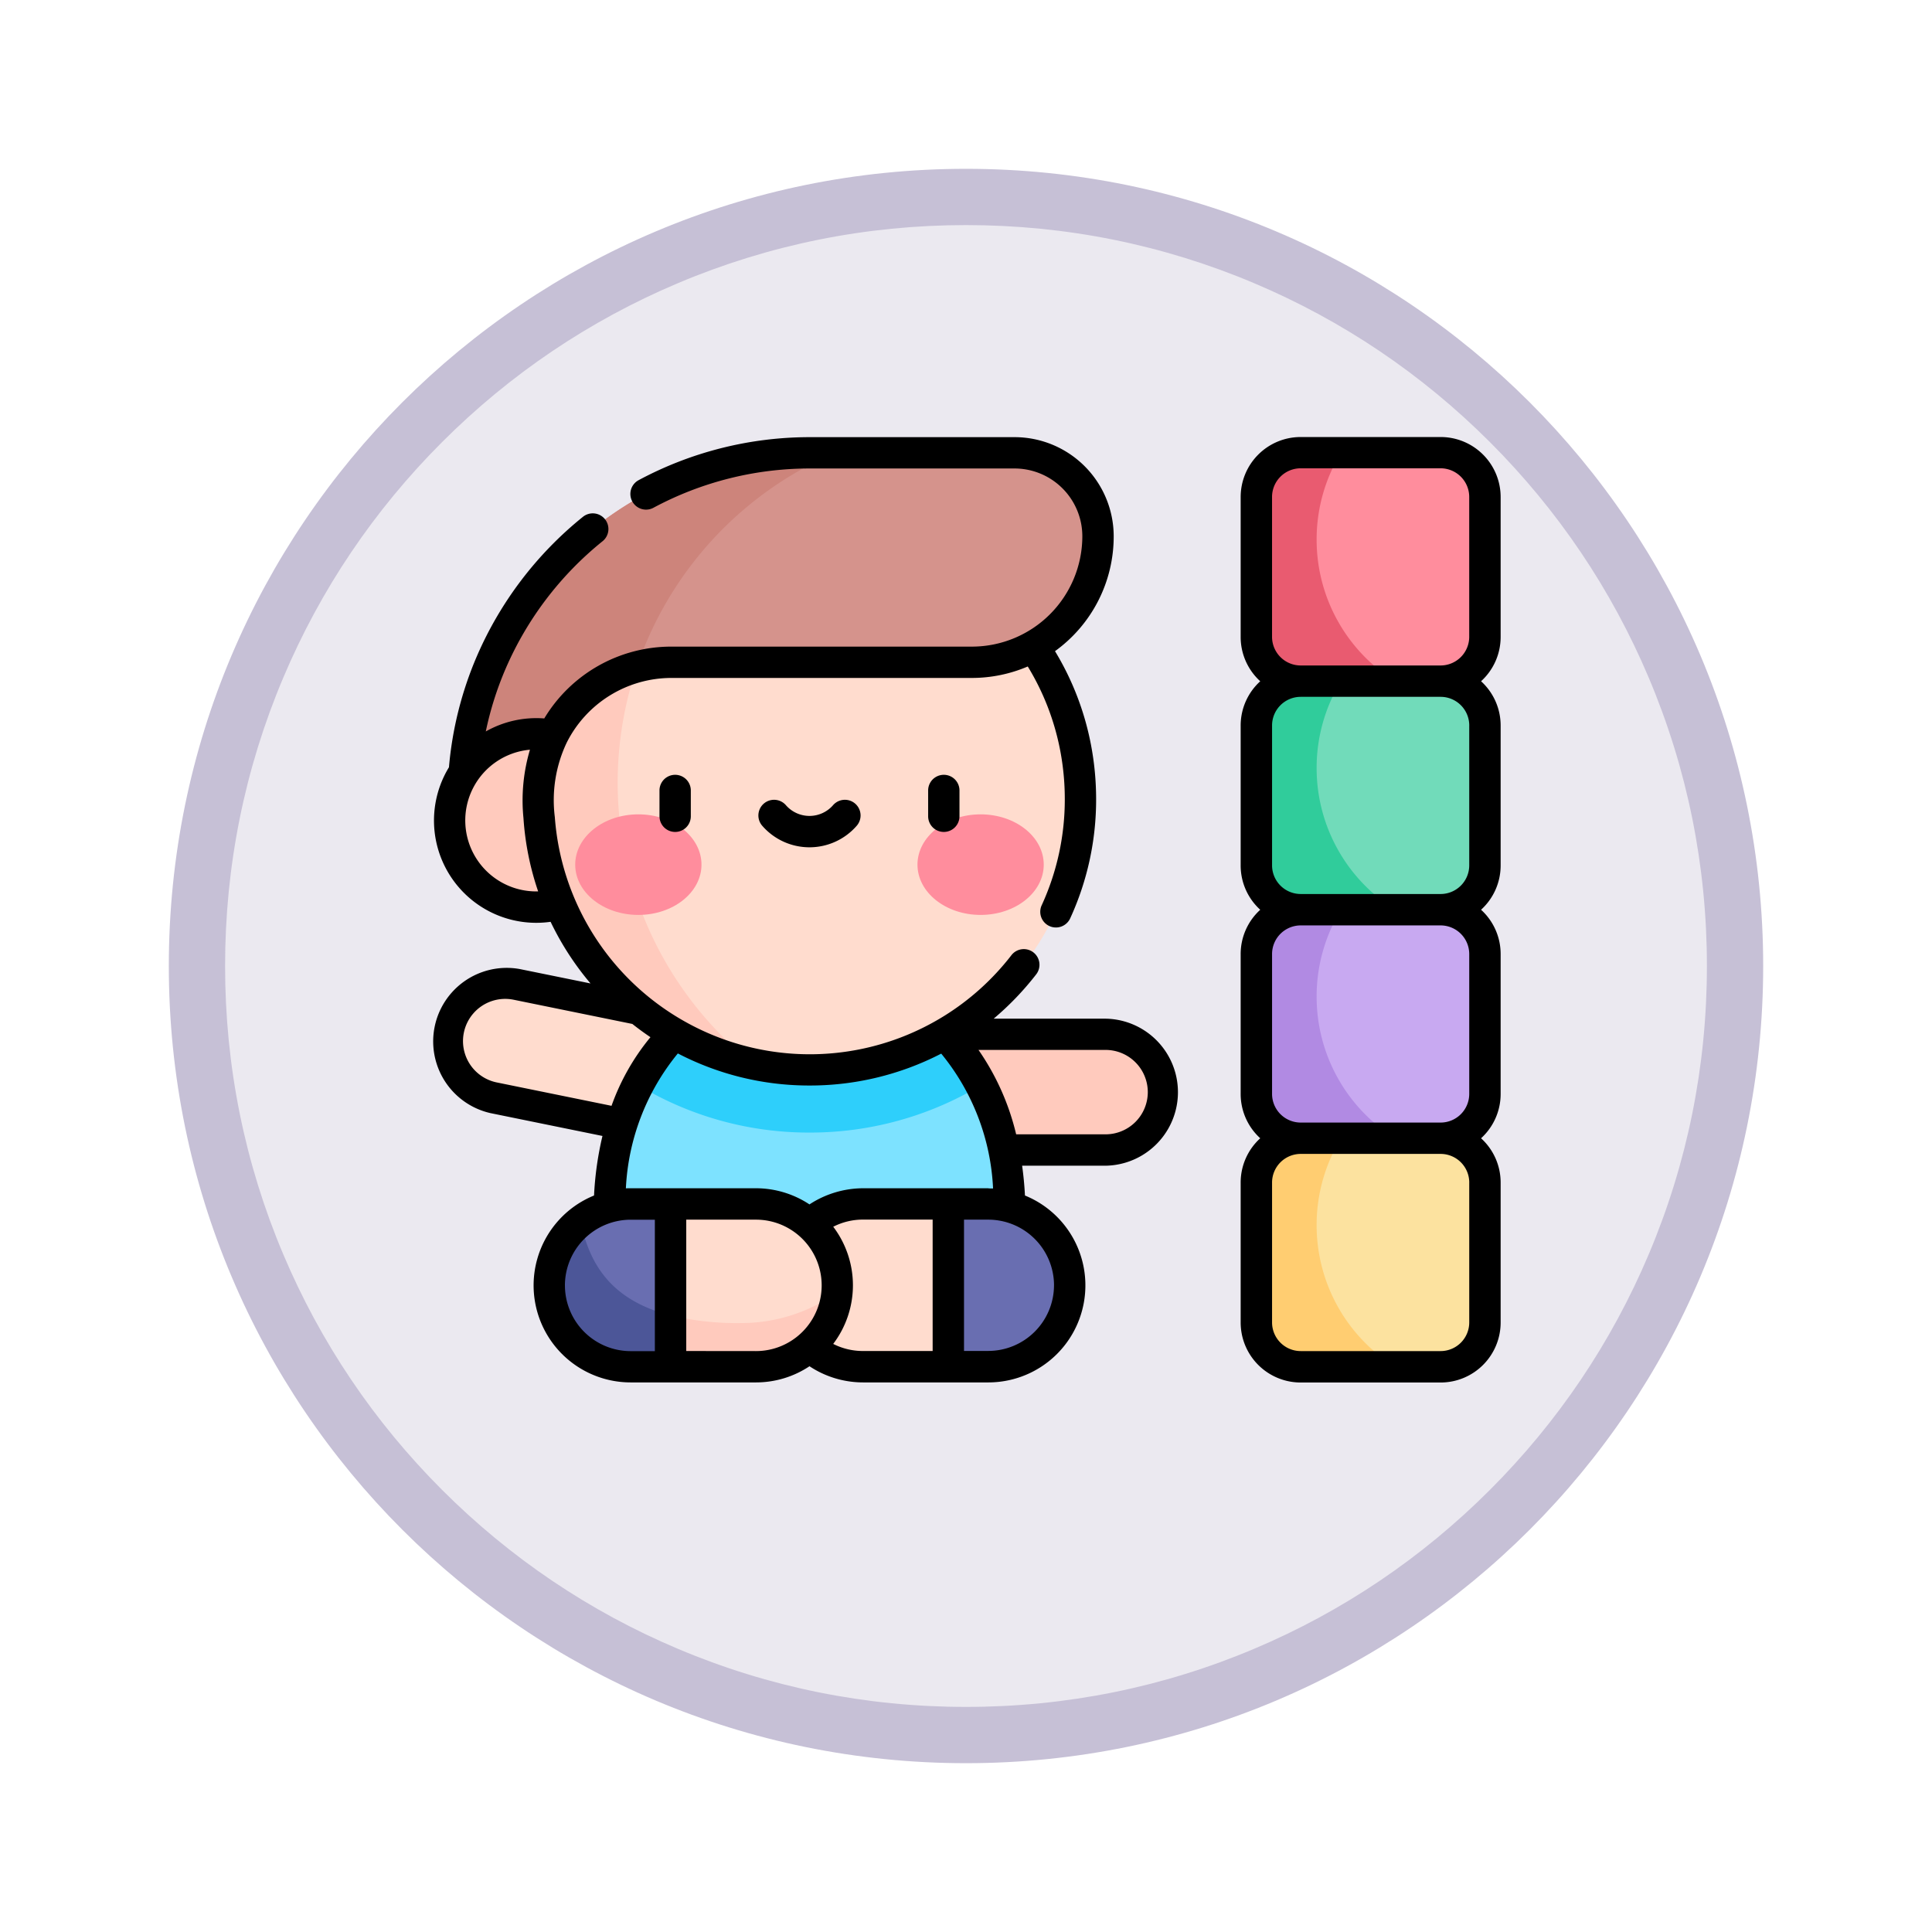 <svg xmlns="http://www.w3.org/2000/svg" xmlns:xlink="http://www.w3.org/1999/xlink" width="103" height="103" viewBox="0 0 103 103">
  <defs>
    <filter id="Trazado_978624" x="0" y="0" width="103" height="103" filterUnits="userSpaceOnUse">
      <feOffset dy="3" input="SourceAlpha"/>
      <feGaussianBlur stdDeviation="3" result="blur"/>
      <feFlood flood-opacity="0.161"/>
      <feComposite operator="in" in2="blur"/>
      <feComposite in="SourceGraphic"/>
    </filter>
  </defs>
  <g id="Grupo_1201070" data-name="Grupo 1201070" transform="translate(-215 -5193)">
    <g id="Grupo_1183381" data-name="Grupo 1183381" transform="translate(0 -1981)">
      <g id="Grupo_1174730" data-name="Grupo 1174730" transform="translate(224 7185)">
        <g id="Grupo_1173798" data-name="Grupo 1173798" transform="translate(0 -5)">
          <g id="Grupo_1171925" data-name="Grupo 1171925">
            <g id="Grupo_1164524" data-name="Grupo 1164524">
              <g id="Grupo_1144123" data-name="Grupo 1144123">
                <g transform="matrix(1, 0, 0, 1, -9, -6)" filter="url(#Trazado_978624)">
                  <g id="Trazado_978624-2" data-name="Trazado 978624" transform="translate(9 6)" fill="#ebe9f0">
                    <path d="M 42.5 83.5 C 36.964 83.5 31.595 82.416 26.541 80.279 C 21.659 78.214 17.274 75.257 13.509 71.491 C 9.743 67.726 6.786 63.341 4.721 58.459 C 2.584 53.405 1.5 48.036 1.5 42.5 C 1.5 36.964 2.584 31.595 4.721 26.541 C 6.786 21.659 9.743 17.274 13.509 13.509 C 17.274 9.743 21.659 6.786 26.541 4.721 C 31.595 2.584 36.964 1.5 42.5 1.5 C 48.036 1.5 53.405 2.584 58.459 4.721 C 63.341 6.786 67.726 9.743 71.491 13.509 C 75.257 17.274 78.214 21.659 80.279 26.541 C 82.416 31.595 83.5 36.964 83.5 42.5 C 83.5 48.036 82.416 53.405 80.279 58.459 C 78.214 63.341 75.257 67.726 71.491 71.491 C 67.726 75.257 63.341 78.214 58.459 80.279 C 53.405 82.416 48.036 83.5 42.5 83.5 Z" stroke="none"/>
                    <path d="M 42.5 3 C 37.166 3 31.994 4.044 27.126 6.103 C 22.422 8.092 18.198 10.941 14.569 14.569 C 10.941 18.198 8.092 22.422 6.103 27.126 C 4.044 31.994 3 37.166 3 42.5 C 3 47.834 4.044 53.006 6.103 57.874 C 8.092 62.578 10.941 66.802 14.569 70.431 C 18.198 74.059 22.422 76.908 27.126 78.897 C 31.994 80.956 37.166 82 42.5 82 C 47.834 82 53.006 80.956 57.874 78.897 C 62.578 76.908 66.802 74.059 70.431 70.431 C 74.059 66.802 76.908 62.578 78.897 57.874 C 80.956 53.006 82 47.834 82 42.5 C 82 37.166 80.956 31.994 78.897 27.126 C 76.908 22.422 74.059 18.198 70.431 14.569 C 66.802 10.941 62.578 8.092 57.874 6.103 C 53.006 4.044 47.834 3 42.5 3 M 42.5 0 C 65.972 0 85 19.028 85 42.5 C 85 65.972 65.972 85 42.5 85 C 19.028 85 0 65.972 0 42.5 C 0 19.028 19.028 0 42.5 0 Z" stroke="none" fill="#c6c0d6"/>
                  </g>
                </g>
              </g>
            </g>
          </g>
        </g>
      </g>
    </g>
    <g id="bloques_2_" data-name="bloques (2)" transform="translate(238.002 5186.662)">
      <g id="Grupo_1201068" data-name="Grupo 1201068" transform="translate(0.833 30.472)">
        <path id="Trazado_1074682" data-name="Trazado 1074682" d="M235.68,315.678H224.761v6.169H235.68a3.085,3.085,0,1,0,0-6.169Z" transform="translate(-200.574 -284.668)" fill="#ffcabd"/>
        <path id="Trazado_1074683" data-name="Trazado 1074683" d="M11.2,291.239a3.085,3.085,0,1,0-1.232,6.045l10.7,2.181L21.9,293.42Z" transform="translate(-7.5 -262.894)" fill="#ffdcce"/>
        <path id="Trazado_1074684" data-name="Trazado 1074684" d="M106.477,325.285c0-6.825-3.517-9.608-3.517-9.608H88.637s-3.517,2.783-3.517,9.608L95.8,328.557Z" transform="translate(-76.479 -284.668)" fill="#7de2ff"/>
        <path id="Trazado_1074685" data-name="Trazado 1074685" d="M233.125,396.921l-1.806,4.339,1.806,4.339h2.13a4.339,4.339,0,1,0,0-8.677h-2.13Z" transform="translate(-206.402 -356.867)" fill="#696eb1"/>
        <path id="Trazado_1074686" data-name="Trazado 1074686" d="M167.721,401.26a4.338,4.338,0,0,0,4.338,4.339h4.548v-8.677h-4.548A4.339,4.339,0,0,0,167.721,401.26Z" transform="translate(-149.884 -356.868)" fill="#ffdcce"/>
        <path id="Trazado_1074687" data-name="Trazado 1074687" d="M62.9,396.921,64.7,401.26,62.9,405.6h-2.13a4.339,4.339,0,1,1,0-8.677H62.9Z" transform="translate(-50.981 -356.867)" fill="#696eb1"/>
        <path id="Trazado_1074688" data-name="Trazado 1074688" d="M58.1,405.179a4.338,4.338,0,0,0,2.67,7.758H62.9l1.05-2.523C60.1,409.808,58.627,407.819,58.1,405.179Z" transform="translate(-50.982 -364.205)" fill="#4c5698"/>
        <path id="Trazado_1074689" data-name="Trazado 1074689" d="M123.422,401.26a4.338,4.338,0,0,1-4.338,4.339h-4.548v-8.677h4.548A4.339,4.339,0,0,1,123.422,401.26Z" transform="translate(-102.62 -356.868)" fill="#ffdcce"/>
        <path id="Trazado_1074690" data-name="Trazado 1074690" d="M19.239,55.6H15.225a18.461,18.461,0,0,1,18.46-18.461H44.623a4.447,4.447,0,0,1,4.447,4.447,6.731,6.731,0,0,1-3.448,5.875l-.629,1.386Z" transform="translate(-14.365 -37.135)" fill="#d5938c"/>
        <path id="Trazado_1074691" data-name="Trazado 1074691" d="M98.774,318.368a17.6,17.6,0,0,0,9.024,2.546h.135a17.675,17.675,0,0,0,9.164-2.535,8.653,8.653,0,0,0-2-2.7H100.771A8.642,8.642,0,0,0,98.774,318.368Z" transform="translate(-88.613 -284.668)" fill="#2ecffb"/>
        <path id="Trazado_1074692" data-name="Trazado 1074692" d="M35.066,37.136H33.685A18.461,18.461,0,0,0,15.225,55.6h4.014l4.224-1.107A19.148,19.148,0,0,1,35.066,37.136Z" transform="translate(-14.365 -37.136)" fill="#cd847b"/>
        <path id="Trazado_1074693" data-name="Trazado 1074693" d="M79.908,135.235a14.349,14.349,0,0,0-2.248-5.381,6.685,6.685,0,0,1-3.279.852H58.37a7.091,7.091,0,0,0-7.088,6.909q0,.09,0,.18a14.447,14.447,0,1,0,28.629-2.561Z" transform="translate(-46.404 -119.532)" fill="#ffdcce"/>
        <path id="Trazado_1074694" data-name="Trazado 1074694" d="M24.935,160.9a19.166,19.166,0,0,1-6.221-21.174,7.107,7.107,0,0,0-4.482,3.658,3.98,3.98,0,0,0-.874-.092,4.621,4.621,0,0,0,0,9.242,3.708,3.708,0,0,0,1.241-.2A14.544,14.544,0,0,0,24.935,160.9Z" transform="translate(-8.599 -128.3)" fill="#ffcabd"/>
        <g id="Grupo_1201067" data-name="Grupo 1201067" transform="translate(6.831 19.281)">
          <g id="Grupo_1201066" data-name="Grupo 1201066">
            <g id="Grupo_1201064" data-name="Grupo 1201064">
              <ellipse id="Elipse_13492" data-name="Elipse 13492" cx="3.366" cy="2.681" rx="3.366" ry="2.681" fill="#ff8d9d"/>
            </g>
            <g id="Grupo_1201065" data-name="Grupo 1201065" transform="translate(18.247)">
              <ellipse id="Elipse_13493" data-name="Elipse 13493" cx="3.366" cy="2.681" rx="3.366" ry="2.681" fill="#ff8d9d"/>
            </g>
          </g>
        </g>
        <path id="Trazado_1074695" data-name="Trazado 1074695" d="M404.89,210.714l-3.73-5.673-3.73,5.673a2.361,2.361,0,0,0-2.361,2.361v7.46a2.361,2.361,0,0,0,2.361,2.361l3.73,6.46,3.73-6.46a2.361,2.361,0,0,0,2.361-2.361v-7.46A2.361,2.361,0,0,0,404.89,210.714Z" transform="translate(-351.921 -186.348)" fill="#c8a9f1"/>
        <path id="Trazado_1074696" data-name="Trazado 1074696" d="M404.89,37.135h-7.46a2.361,2.361,0,0,0-2.361,2.361v7.46a2.361,2.361,0,0,0,2.361,2.361l3.73,6.51,3.73-6.51a2.361,2.361,0,0,0,2.361-2.361V39.5a2.361,2.361,0,0,0-2.361-2.361Z" transform="translate(-351.921 -37.135)" fill="#ff8d9d"/>
        <path id="Trazado_1074697" data-name="Trazado 1074697" d="M404.89,146.568h-7.46a2.361,2.361,0,0,0-2.361,2.361v7.46a2.361,2.361,0,0,0,2.361,2.361h7.46a2.361,2.361,0,0,0,2.361-2.361v-7.46A2.361,2.361,0,0,0,404.89,146.568Z" transform="translate(-351.921 -134.385)" fill="#71dbba"/>
        <path id="Trazado_1074698" data-name="Trazado 1074698" d="M404.89,365.432h-7.46a2.361,2.361,0,0,0-2.361,2.361v7.46a2.361,2.361,0,0,0,2.361,2.361h7.46a2.361,2.361,0,0,0,2.361-2.361v-7.46A2.361,2.361,0,0,0,404.89,365.432Z" transform="translate(-351.921 -328.883)" fill="#fce29f"/>
        <path id="Trazado_1074699" data-name="Trazado 1074699" d="M118.3,440.943a15.318,15.318,0,0,1-3.763-.406v2.736h4.548a4.338,4.338,0,0,0,4.32-3.958A8.789,8.789,0,0,1,118.3,440.943Z" transform="translate(-102.62 -394.542)" fill="#ffcabd"/>
        <path id="Trazado_1074700" data-name="Trazado 1074700" d="M398.278,370.069a8.851,8.851,0,0,1,1.3-4.636h-2.153a2.361,2.361,0,0,0-2.361,2.361v7.46a2.361,2.361,0,0,0,2.361,2.361h5.039A8.885,8.885,0,0,1,398.278,370.069Z" transform="translate(-351.92 -328.884)" fill="#ffcd71"/>
        <path id="Trazado_1074701" data-name="Trazado 1074701" d="M398.278,260.637a8.851,8.851,0,0,1,1.3-4.636h-2.153a2.361,2.361,0,0,0-2.361,2.361v7.46a2.361,2.361,0,0,0,2.361,2.361h5.039A8.885,8.885,0,0,1,398.278,260.637Z" transform="translate(-351.92 -231.635)" fill="#b18ae3"/>
        <path id="Trazado_1074702" data-name="Trazado 1074702" d="M398.278,151.2a8.851,8.851,0,0,1,1.3-4.636h-2.153a2.361,2.361,0,0,0-2.361,2.361v7.46a2.361,2.361,0,0,0,2.361,2.361h5.039A8.885,8.885,0,0,1,398.278,151.2Z" transform="translate(-351.92 -134.385)" fill="#30cc9b"/>
        <path id="Trazado_1074703" data-name="Trazado 1074703" d="M398.278,41.772a8.851,8.851,0,0,1,1.3-4.636h-2.153a2.361,2.361,0,0,0-2.361,2.361v7.46a2.361,2.361,0,0,0,2.361,2.361h5.039A8.885,8.885,0,0,1,398.278,41.772Z" transform="translate(-351.92 -37.136)" fill="#e95b70"/>
      </g>
      <g id="Grupo_1201069" data-name="Grupo 1201069" transform="translate(-0.002 29.637)">
        <path id="Trazado_1074704" data-name="Trazado 1074704" d="M109.218,192.2v1.376a.835.835,0,1,0,1.67,0V192.2a.835.835,0,1,0-1.67,0Z" transform="translate(-97.059 -173.357)"/>
        <path id="Trazado_1074705" data-name="Trazado 1074705" d="M237.873,192.2v1.376a.835.835,0,0,0,1.67,0V192.2a.835.835,0,0,0-1.67,0Z" transform="translate(-211.391 -173.357)"/>
        <path id="Trazado_1074706" data-name="Trazado 1074706" d="M160.567,203.64a1.667,1.667,0,0,1-2.517,0,.835.835,0,1,0-1.259,1.1,3.337,3.337,0,0,0,5.035,0,.835.835,0,1,0-1.259-1.1Z" transform="translate(-139.153 -184.014)"/>
        <path id="Trazado_1074707" data-name="Trazado 1074707" d="M398.224,29.637h-7.46a3.2,3.2,0,0,0-3.2,3.2v7.46a3.188,3.188,0,0,0,1.044,2.361,3.188,3.188,0,0,0-1.044,2.361v7.46a3.188,3.188,0,0,0,1.044,2.361,3.188,3.188,0,0,0-1.044,2.361v7.46a3.189,3.189,0,0,0,1.044,2.361,3.188,3.188,0,0,0-1.044,2.361v7.46a3.2,3.2,0,0,0,3.2,3.2h7.46a3.2,3.2,0,0,0,3.2-3.2v-7.46a3.188,3.188,0,0,0-1.044-2.361,3.189,3.189,0,0,0,1.044-2.361V57.2a3.188,3.188,0,0,0-1.044-2.361,3.188,3.188,0,0,0,1.044-2.361v-7.46a3.188,3.188,0,0,0-1.044-2.361,3.188,3.188,0,0,0,1.044-2.361v-7.46A3.2,3.2,0,0,0,398.224,29.637Zm1.526,39.745v7.46a1.528,1.528,0,0,1-1.526,1.526h-7.46a1.528,1.528,0,0,1-1.526-1.526v-7.46a1.528,1.528,0,0,1,1.526-1.526h7.46A1.528,1.528,0,0,1,399.751,69.382Zm0-12.183v7.46a1.528,1.528,0,0,1-1.526,1.526h-7.46a1.528,1.528,0,0,1-1.526-1.526V57.2a1.528,1.528,0,0,1,1.526-1.526h7.46a1.528,1.528,0,0,1,1.526,1.526Zm0-12.183v7.46A1.528,1.528,0,0,1,398.224,54h-7.46a1.528,1.528,0,0,1-1.526-1.526v-7.46a1.528,1.528,0,0,1,1.526-1.526h7.46A1.528,1.528,0,0,1,399.751,45.016Zm-8.987-3.2a1.528,1.528,0,0,1-1.526-1.526v-7.46a1.528,1.528,0,0,1,1.526-1.526h7.46a1.528,1.528,0,0,1,1.526,1.526v7.46a1.528,1.528,0,0,1-1.526,1.526h-7.46Z" transform="translate(-344.421 -29.637)"/>
        <path id="Trazado_1074708" data-name="Trazado 1074708" d="M8.668,70.075a5.173,5.173,0,0,0,1.951,9.964H17.3a5.141,5.141,0,0,0,2.854-.862,5.167,5.167,0,0,0,2.857.862h6.678a5.173,5.173,0,0,0,1.952-9.964c-.028-.558-.081-1.086-.151-1.589H35.94a3.92,3.92,0,0,0,0-7.839H29.973a15.512,15.512,0,0,0,2.259-2.352.835.835,0,1,0-1.319-1.024,13.581,13.581,0,0,1-17.478,3.487h0A13.64,13.64,0,0,1,6.577,49.9a7.163,7.163,0,0,1,.637-3.976h0A6.251,6.251,0,0,1,12.8,42.482H28.811a7.588,7.588,0,0,0,2.98-.611,13.423,13.423,0,0,1,1.726,4.462,13.776,13.776,0,0,1,.248,2.6A13.5,13.5,0,0,1,32.534,54.6a.835.835,0,1,0,1.518.7,15.157,15.157,0,0,0,1.383-6.359,15.457,15.457,0,0,0-.278-2.916,15.084,15.084,0,0,0-1.914-4.971,7.534,7.534,0,0,0,3.129-6.127,5.288,5.288,0,0,0-5.282-5.282H20.153a19.3,19.3,0,0,0-9.121,2.3.835.835,0,0,0,.792,1.47,17.619,17.619,0,0,1,8.329-2.1H31.091A3.616,3.616,0,0,1,34.7,34.92a5.891,5.891,0,0,1-5.892,5.892H12.8a7.9,7.9,0,0,0-6.786,3.829,5.467,5.467,0,0,0-3.117.694,17.446,17.446,0,0,1,1.062-3.358A17.775,17.775,0,0,1,9.114,35.2a.835.835,0,1,0-1.048-1.3,19.45,19.45,0,0,0-5.64,7.413A19.126,19.126,0,0,0,.933,47.244a5.453,5.453,0,0,0,5.419,8.239A15.313,15.313,0,0,0,8.48,58.769L4.7,58A3.92,3.92,0,0,0,3.136,65.68L9.117,66.9a17.315,17.315,0,0,0-.449,3.176Zm-1.553,4.79a3.509,3.509,0,0,1,3.5-3.5h1.295v7.007H10.62A3.508,3.508,0,0,1,7.116,74.865Zm6.469,3.5V71.362H17.3a3.5,3.5,0,0,1,0,7.007Zm7.836-.381a5.168,5.168,0,0,0,0-6.244,3.481,3.481,0,0,1,1.587-.382h3.713v7.007H23.008A3.5,3.5,0,0,1,21.421,77.988Zm11.77-3.123a3.508,3.508,0,0,1-3.5,3.5H28.392V71.362h1.295A3.508,3.508,0,0,1,33.191,74.865Zm-3.5-5.173H23.008a5.249,5.249,0,0,0-2.855.861,5.182,5.182,0,0,0-2.855-.861H10.585c-.073,0-.146,0-.22.005A12.28,12.28,0,0,1,13.136,62.5a15.155,15.155,0,0,0,6.9,1.71h0a15.254,15.254,0,0,0,7.141-1.7A12.22,12.22,0,0,1,29.941,69.7c-.072,0-.145,0-.217-.005h-.037Zm8.5-5.125a2.252,2.252,0,0,1-2.25,2.25H31.172a13.277,13.277,0,0,0-2.008-4.5H35.94a2.252,2.252,0,0,1,2.25,2.25Zm-32.6-10.7a3.785,3.785,0,0,1-.339-7.555,9.478,9.478,0,0,0-.346,3.641,15.162,15.162,0,0,0,.783,3.913ZM9.6,65.293,3.469,64.044a2.25,2.25,0,0,1,.9-4.409l6.34,1.293q.471.373.966.706A12.108,12.108,0,0,0,9.6,65.293Z" transform="translate(0.002 -29.638)"/>
      </g>
    </g>
  </g>
</svg>
